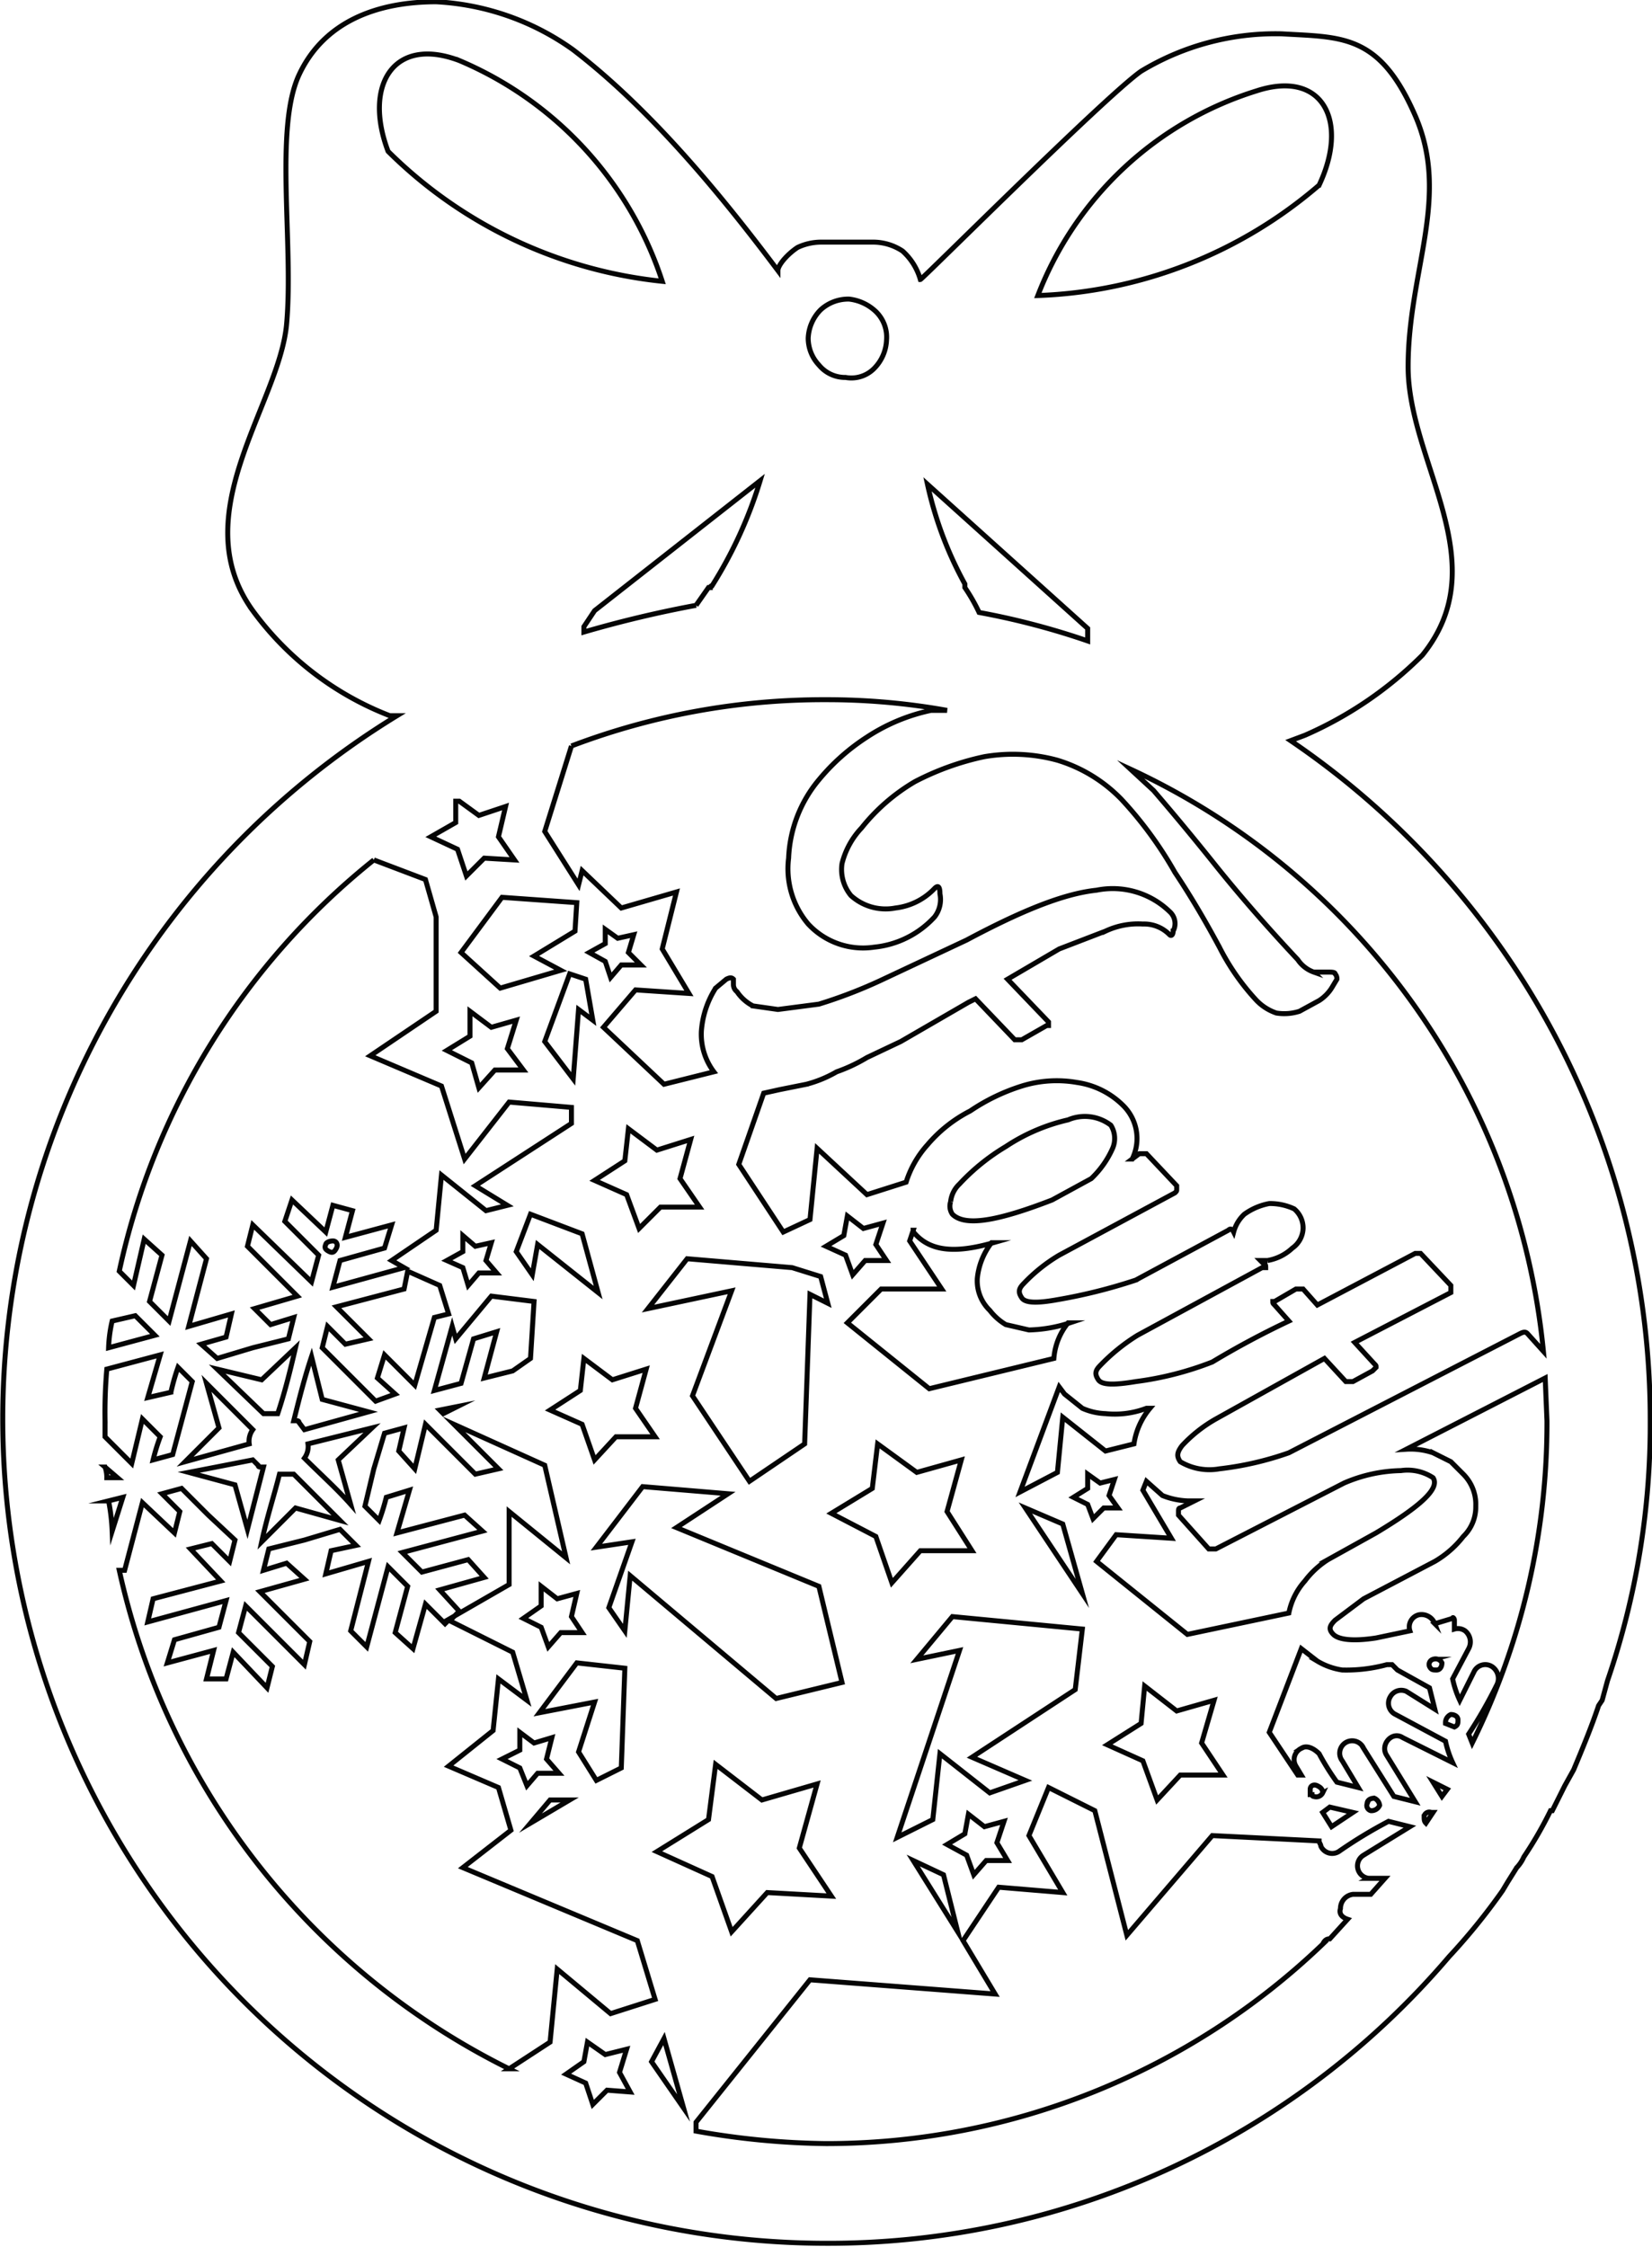 <svg xmlns="http://www.w3.org/2000/svg" viewBox="0 0 92.8 126.2"><defs><style>.a{fill:none;stroke:#000001;stroke-miterlimit:10;stroke-width:0.28px;fill-rule:evenodd;opacity:0.98;}</style></defs><title>Faith</title><path class="a" d="M72.5,41.6l.8-.3h0a21.5,21.5,0,0,0,6.6-4.5c4.2-5.2-.8-10.8-.8-16.2s2.4-9.5.4-14.1S75.4,2.1,72,1.9A14.6,14.6,0,0,0,64.1,4c-2,1.4-12.3,11.7-12.4,11.7a3.4,3.4,0,0,0-1-1.6,3,3,0,0,0-1.6-.5h-3a3.1,3.1,0,0,0-1.3.3c-.6.4-1.1,1-1.1,1.3-3.3-4.4-7.2-9.1-11.5-12.4A14.5,14.5,0,0,0,24.5.1c-3.3,0-6.3,1.1-7.7,4.1s-.3,9.5-.7,14-5.8,10.7-1.9,16.1a17.2,17.2,0,0,0,7.7,5.9h.4a46.3,46.3,0,0,0,24.1,85.8,45.8,45.8,0,0,0,35-16.1,34.7,34.7,0,0,0,3-3.7l.3-.5h0l.5-.8a2.1,2.1,0,0,0,.4-.6,22,22,0,0,0,1.5-2.6h.1l.7-1.4.5-.9c.5-1.2,1-2.4,1.4-3.6l.2-.3.3-1.1a44.3,44.3,0,0,0,2.4-14.6A46.1,46.1,0,0,0,72.5,41.6ZM70.6,5.1c3.7-1.2,5.2,1.7,3.5,5.3a25.6,25.6,0,0,1-15.8,6.2A19.3,19.3,0,0,1,70.6,5.1ZM61.1,35.3V36a42.1,42.1,0,0,0-6.1-1.6,10,10,0,0,0-.8-1.4v-.2a20.9,20.9,0,0,1-2.1-5.6Zm-15-17.9a2.3,2.3,0,0,1,1.6-.6,2.6,2.6,0,0,1,1.5.7,2,2,0,0,1,.6,1.6,2.4,2.4,0,0,1-.7,1.6,1.8,1.8,0,0,1-1.6.5,1.9,1.9,0,0,1-1.5-.7,2.2,2.2,0,0,1-.6-1.5A2.4,2.4,0,0,1,46.1,17.4ZM21.8,8.5c-1.4-3.7.3-6.5,4-5.1A20.3,20.3,0,0,1,37.2,15.8,25.6,25.6,0,0,1,21.8,8.5ZM42.7,27A24.3,24.3,0,0,1,40,32.9h0a.1.1,0,0,0-.1.1h-.1l-.7,1a64.2,64.2,0,0,0-6.3,1.5v-.3l.6-.9ZM36,54.2H34.9l-.6.7-.3-.9-.9-.5.9-.5v-.8l.7.5.9-.2-.3,1Zm3.3,13.6H37.1L35.9,69l-.7-1.9-1.8-.8,1.7-1.1.2-1.8,1.6,1.2,1.9-.6-.6,2.2Zm10.5,3H48.6l-.7.8-.4-1.1L46.4,70l1-.6.2-1.1.9.7,1.1-.3-.4,1.2Zm1.3-1.1.2-.6a.3.3,0,0,0,.1.2c.9,1,2.3,1.1,4.4.5h-.1a3.9,3.9,0,0,0-.8,2,2.3,2.3,0,0,0,.7,1.8,3.2,3.2,0,0,0,.9.8l1.3.3a7.9,7.9,0,0,0,2.3-.4H60a3.6,3.6,0,0,0-.8,2l-7,1.7-4.6-3.7,1.9-1.9h3.4Zm2.3-2.2a1.6,1.6,0,0,1,.5-1,11.8,11.8,0,0,1,2.6-2.1A10.6,10.6,0,0,1,60,62.9a2.4,2.4,0,0,1,2.4.3,1.4,1.4,0,0,1,.1,1.3,5.3,5.3,0,0,1-1.2,1.7l-2.2,1.2c-3.1,1.2-4.9,1.5-5.6.8A.8.8,0,0,1,53.4,67.5ZM66.2,85.1,67.9,87h.4l7.2-3.7a8.4,8.4,0,0,1,3.2-.7,2.6,2.6,0,0,1,1.8.4c.4.6-.7,1.6-3.2,3.1l-2.7,1.5a4.9,4.9,0,0,0-1.3,1.2,3.8,3.8,0,0,0-.9,1.8l-5.7,1.2-5.1-4.1,1.1-1.5,3.1.2-1.6-2.7.2-.5.9.8a4.2,4.2,0,0,0,1.4.3h.4l-.8.4c-.1,0-.1.1-.1.2S66.2,85.1,66.2,85.1Zm2.5,14.6H66.3L65,101.1l-.8-2.2-2-.9,1.9-1.2.2-2.1,1.8,1.4,2.1-.6-.7,2.4Zm-11.1.3-2,.7-2.8-2.2-.4,3.7-2,1,3.5-10.5-2.4.5,2-2.4,7.3.7-.4,3.4-5.8,3.8Zm-4.4,3.6,1-.6.2-1.1.9.7,1.1-.3-.4,1.2.6,1H55.4l-.7.8-.4-1.1Zm.6,4.9-2.5-4,1.7.8Zm-7.1-2-3.6-.2-2,2.2L40,105.4,36.9,104l2.9-1.8.4-3.1,2.6,2,3.1-.9-1,3.6ZM43.6,95.4l-8.2-6.9-.3,3.1-.9-1.3,1.3-3.7-2,.3,2.6-3.4,4.8.4L38,85.8l8,3.3,1.3,5.4Zm-13.3.8,2.1-2.8,2.7.3-.2,5.6-1.4.7-1-1.6.9-2.8Zm-5.6-6.9,2.5-.7-.9-1-2.6.7-1.1-1.1L27.1,86l-1-.9-3.8,1,.7-2.4-1.3.4a12.8,12.8,0,0,1-.4,1.3l-.8-.8.5-2.1.6-2,1.1-.3-.3,1.3.9,1,.6-2.5,2.8,2.8,1.3-.3L25.5,80l5.1,2.3,1.2,5.2-3.2-2.6V89l-3.3,1.9h.1l.4-.4Zm-5-4.8c-.8-.9-1.7-1.7-2.6-2.6a1.1,1.1,0,0,0,.2-.8l3.6-.9L19,82Zm-8.1-6.8,2.6,2.6a1.1,1.1,0,0,0-.2.8l-3.6,1,1.9-1.9Zm6.8-3.2,1,1,1.3-.3-1.8-1.8,3.8-1,.2-1,1.8.8.5,1.6-.8.2-1.1,3.8-1.7-1.7-.4,1.3,1,.9-1.1.4-1.5-1.5-1.5-1.5Zm-.1-4.6c0-.1.2-.2.4-.2s.3.2.2.4-.2.3-.4.2S18.2,70.1,18.3,69.9Zm9.6,1.6h-1l-.6.7-.3-1-.9-.4.9-.5v-.9l.7.6.9-.2-.3,1Zm8.9,9.2H34.6l-1.2,1.3L32.7,80l-1.8-.8,1.7-1.1.2-1.8,1.6,1.2,1.9-.6-.6,2.2ZM30.2,69.9h0l-.3,1.7L29,70.3l.8-2.1,2.9,1.1.9,3.3ZM30,73.1l-.2,3.2-1,.7-1.6.4.7-2.6-1.3.4-.7,2.5-1.5.4,1-3.6.2.7,2-2.4ZM25.7,79l-.8.4-.2-.2Zm-7.6-.4,2.6.7-3.6,1-.3-.4a.1.1,0,0,0-.1-.1h-.2c.3-1.2.6-2.4,1-3.6Zm-2.5.8h-.8l-2.6-2.5,2.5.6,1.9-1.8C16.3,77,16,78.2,15.6,79.4ZM14.2,82l.3.3a.1.1,0,0,0,.1.1h.2l-.9,3.5-.7-2.5-2.6-.7Zm1.5.8h.8l2.6,2.6-2.5-.7-1.9,1.9C15,85.2,15.4,84,15.7,82.8Zm14.7,7.4V89.1l.9.7,1.1-.3-.3,1.3.6.9H31.5l-.7.8-.4-1.1-1-.5Zm1,9.4H30.2l-.6.7-.4-1-1-.5,1-.5v-1l.8.6,1-.3-.3,1.2Zm-.5,1.5H32l-2.2,1.3ZM46.7,85,49,83.6l.3-2.5,2.2,1.6L54,82l-.8,2.9,1.4,2.2H51.7l-1.6,1.8-.9-2.6Zm10.9-.3,2.1.9,1.1,3.9Zm2.7-.6.8-.5v-.8l.7.5.8-.2-.3.9.5.7H62l-.6.6-.3-.8Zm3.4-3-1.6.4-2.4-1.9-.3,3.1-2.1,1.1,2.2-5.9.3.4,1,.8a3.5,3.5,0,0,0,1.3.3,5,5,0,0,0,2.3-.3h.2A4,4,0,0,0,63.7,81.1ZM46.5,73.2l-1-.5-.3,8.4-3.1,2.1-3.2-4.8,2.2-5.9-4.7,1,2.2-2.8,5.9.5,1.6.5ZM33.3,57.3l-.8-.6-.3,3.9-1.6-2.1L32,54.7l.9.3Zm-1-5L30,53.7l1.5.8-3.4,1-2.2-2,2.3-3.1,4.2.3Zm-2.9,7.8H27.8l-.9,1-.4-1.4L25.1,59l1.3-.8V56.8l1.2.9,1.4-.4-.5,1.6ZM27.2,48.2l-1,1-.5-1.5L24.2,47l1.4-.8V45h.2l1.1.8,1.5-.5L28,47l.9,1.3Zm-6.2.1,2.9,1.1.6,2.1v5.3l-3.7,2.5L24.8,61l1.3,4.1,2.5-3.2,3.5.3v.9l-5.4,3.5,1.8,1.1-1.2.3-2.5-2-.3,3.1-2.5,1.7.7.4-4,1.1.4-1.5,2.5-.7.4-1.3-2.6.7.4-1.5-1.1-.3-.4,1.5-1.9-1.8L16,68.6l1.9,1.9L17.5,72l-3.3-3.2L13.9,70l2.8,2.8-2.4.7.9.9,1.3-.4-.3,1.2-2,.5-2,.6-.9-.8,1.4-.4.3-1.3-2.4.7,1-3.8-.9-1L9.5,74.2,8.4,73.1l.7-2.6-1-.9-.6,2.6-.8-.8A40.5,40.5,0,0,1,21,48.3ZM6.3,74.2l1.3-.3L8.7,75l-2.6.7A7.7,7.7,0,0,1,6.3,74.2Zm-.4,5.6A28.1,28.1,0,0,1,6,76.9l3-.8-.7,2.4,1.3-.3a11.9,11.9,0,0,1,.4-1.4l.8.8L9.7,81.7,8.6,82A11.1,11.1,0,0,1,9,80.7l-1-1-.6,2.5L5.9,80.7Zm0,2.6.7.6H6A1.7,1.7,0,0,0,5.9,82.4Zm.2,1.9.8-.2L6.3,86A11.1,11.1,0,0,0,6.1,84.3Zm24.8,30.4-2.3,1.5a41.1,41.1,0,0,1-21.9-28H7l1-3.8,1.8,1.7.3-1.2-1-1,1.1-.3,1.5,1.5,1.5,1.4-.3,1.2-1-1-1.2.3,1.7,1.8-3.8,1-.3,1.3,4.4-1.2-.4,1.5-2.5.7-.4,1.3,2.6-.7-.4,1.6h1.1l.4-1.5L15,94.8l.3-1.2-1.9-1.9.4-1.5,3.3,3.3.3-1.3-2.8-2.8,2.5-.7-1-.9-1.3.4.3-1.2,2-.5,2-.6.9.9-1.4.3-.3,1.3,2.4-.7-1,3.9.9.9L21.8,88l1.1,1.1-.7,2.6,1,.9.7-2.5L25,91.2l.2-.2,3.6,1.8.8,2.7L28,94.3l-.3,2.9-2.5,2,2.8,1.2.7,2.4L26,104.9l9.8,4.1,1,3.3-2.5.8-3-2.5Zm3.2,2.7-.8.8h0l-.4-1.2-1.1-.5,1-.7.2-1.1,1,.7,1.2-.3-.4,1.3.6,1.1Zm2.5-1.6.7-1.3,1.1,3.9Zm40.3-10.3h.9l-.8.9H76a.8.8,0,0,0-.7.8c-.1.3.1.5.4.6l-1,1.1c-.2,0-.3.1-.4.3a40.3,40.3,0,0,1-27.9,11.2,44,44,0,0,1-7.3-.7v-.5l6.4-8,10.4.8-1.8-3,2-3,3.6.3-1.9-3.2,1.1-2.7,2.6,1.3,1.8,7,4.8-5.6,6,.3c0,.1.1.2.1.3a.7.7,0,0,0,1,.3,26.1,26.1,0,0,1,2.8-1.7l1.2.3-2.6,1.6A.7.7,0,0,0,76.9,105.5Zm-3.3-5c0-.2.2-.3.4-.2s.3.2.3.4a.4.4,0,0,1-.5.2.1.1,0,0,1-.1-.1h-.1Zm.7,1.3.4-.3,1.3.3-1.2.8Zm2.5-.5c0-.2.2-.3.4-.3a.5.5,0,0,1,.3.4.5.5,0,0,1-.5.3A.3.3,0,0,1,76.8,101.3Zm3.3,1.1c-.1-.1-.1-.2-.1-.4a.3.3,0,0,1,.4-.2h.1Zm.9-1.5-.5-.8.8.4Zm-2.2-3.3c-.6-.4-1.3.4-.9,1l1.6,2.6-1.2-.3-1.7-2.7a.7.7,0,1,0-1.2.7l.9,1.5-1.2-.3a14,14,0,0,1-1-1.6c-.3-.3-.7-.5-1-.3a.7.7,0,0,0-.3,1l.3.5h-.2l-1.6-2.4,1.8-4.7.9.7a3.8,3.8,0,0,0,1.4.5,8.7,8.7,0,0,0,2.5-.3h.3l.3.3,1.8,1,.3,1.2L79,95a.7.7,0,0,0-.9.3.7.7,0,0,0,.3,1l2.8,1.5a5.6,5.6,0,0,0,.4,1.2Zm1.7-4.4a.4.4,0,0,1,.5.2c0,.2-.1.4-.3.4s-.3,0-.4-.2A.3.3,0,0,1,80.5,93.2ZM81.7,97l-.5-.2a.5.5,0,0,1,.3-.5c.2,0,.4.1.4.3S81.9,96.9,81.7,97Zm5.2-17.2a40.5,40.5,0,0,1-4.2,18.1l-.2-.5a25.4,25.4,0,0,0,1.6-2.8.8.8,0,0,0-.3-1,.7.7,0,0,0-1,.3L82,95.5a5.6,5.6,0,0,1-.4-1.2l.9-1.7a.8.8,0,0,0-.2-1,.7.7,0,0,0-.6-.1V91c0-.1-.1-.2-.1-.1l-1,.3h0a.8.8,0,0,0-.9-.5.7.7,0,0,0-.5.9h0l-1.9.4c-1.3.2-2.1.1-2.4-.2s-.2-.5.1-.8l1.6-1.2,4-2.1a5.6,5.6,0,0,0,1.6-1.4,2.3,2.3,0,0,0,.7-1.7,2.4,2.4,0,0,0-.7-1.8l-.7-.7-1-.5a3.9,3.9,0,0,0-1.5-.2l7.8-4Zm-1.1-4.9c-.1-.1-.2-.1-.4,0l-13,6.7a17.7,17.7,0,0,1-3.9.9,3.2,3.2,0,0,1-2.2-.4c-.2-.3-.2-.5.1-.9a7.9,7.9,0,0,1,1.9-1.5l6.1-3.4,1.2,1.3H76l1.1-.6.2-.2c0-.1,0-.1-.1-.2l-1.1-1.2,5.4-2.8v-.4l-1.7-1.8h-.3L74,73.3l-.8-.9h-.4l-1.2.7h-.1c0,.1,0,.1.1.2l.8.9a48.6,48.6,0,0,0-4.3,2.3,18.1,18.1,0,0,1-4.3,1.1c-1.2.2-1.9.2-2.1-.1s-.2-.5.1-.8A10.7,10.7,0,0,1,63.9,75l7-3.8h.2c0-.1,0-.2-.1-.2l-.2-.2h.4a2.7,2.7,0,0,0,1.4-.7,1.4,1.4,0,0,0,.6-1.1,1.4,1.4,0,0,0-.5-1.1,3.2,3.2,0,0,0-1.4-.3,3.5,3.5,0,0,0-1.4.6,2.1,2.1,0,0,0-.6,1h0c-.1-.2-.2-.2-.3-.1l-5.2,2.8A30.1,30.1,0,0,1,59.4,73c-1.1.2-1.8.2-2-.1s-.2-.5.1-.8a9.2,9.2,0,0,1,2-1.6L66,67c.1-.1.1-.1.1-.2s0-.1,0-.2l-1.7-1.8H64l-.4.3a2.6,2.6,0,0,0-.5-3,4.6,4.6,0,0,0-2.6-1.3,6.6,6.6,0,0,0-3.1.2,11.1,11.1,0,0,0-2.9,1.4,7.8,7.8,0,0,0-2.4,1.9,5.7,5.7,0,0,0-1.2,2.1l-2.2.7-2.8-2.6-.4,4-1.5.7-2.5-3.8,1.4-4,.9-.2,1.5-.3a6.8,6.8,0,0,0,1.7-.7,9.1,9.1,0,0,0,1.7-.8l1.9-.9,1.9-1.1,1.9-1.1.4-.2L57,58.4h.4l1.4-.8h.1v-.2L56.6,55l2.9-1.7,2.6-1a4.3,4.3,0,0,1,2.1-.4,2,2,0,0,1,1.5.6c.1.1.2,0,.2-.2a.9.9,0,0,0-.2-1.1A4.6,4.6,0,0,0,61.6,50c-1.9.2-4.3,1.2-7.3,2.8l-4.9,2.3A27.2,27.2,0,0,1,46,56.4l-2.3.3-1.4-.2a2.4,2.4,0,0,1-.9-.8.5.5,0,0,1-.2-.4V55c-.1-.1-.2-.1-.4,0l-.6.5a5.2,5.2,0,0,0-.8,2.4,3.5,3.5,0,0,0,.7,2.3l-2.8.7-3.4-3.2,1.8-2.1,3,.2-1.5-2.5.8-3.2-3.1.9-2.2-2.1-.2.8-1.9-3,1.5-4.8a39.9,39.9,0,0,1,14.3-2.6,38.2,38.2,0,0,1,6.8.6h-.9a10.5,10.5,0,0,0-3.6,1.5A11.8,11.8,0,0,0,46,43.8a7.3,7.3,0,0,0-1.7,4.4,4.8,4.8,0,0,0,1.1,3.7,4.2,4.2,0,0,0,3.7,1.3,5.3,5.3,0,0,0,3.4-1.7,1.6,1.6,0,0,0,.3-1.3q0-.6-.3-.3A3.6,3.6,0,0,1,50.3,51a2.9,2.9,0,0,1-2.5-.7,2.3,2.3,0,0,1-.5-1.8,4.5,4.5,0,0,1,1.1-2,10.8,10.8,0,0,1,3-2.6,15.3,15.3,0,0,1,3.9-1.4,9.5,9.5,0,0,1,4.1.2A8.4,8.4,0,0,1,63,44.9,21.7,21.7,0,0,1,66,49c1,1.5,1.8,2.9,2.5,4.2a13,13,0,0,0,2,2.9,2.8,2.8,0,0,0,1.2.8,2.8,2.8,0,0,0,1.3-.1l1.1-.6a2.3,2.3,0,0,0,.7-.7l.3-.5a.4.4,0,0,0-.1-.3c0-.1-.2-.1-.4-.1h-.8a1.8,1.8,0,0,1-.9-.7c-1.5-1.6-3.1-3.4-4.7-5.4s-2.8-3.4-3.4-4.1l-1.3-1.2A40.4,40.4,0,0,1,86.7,75.9Z"/></svg>